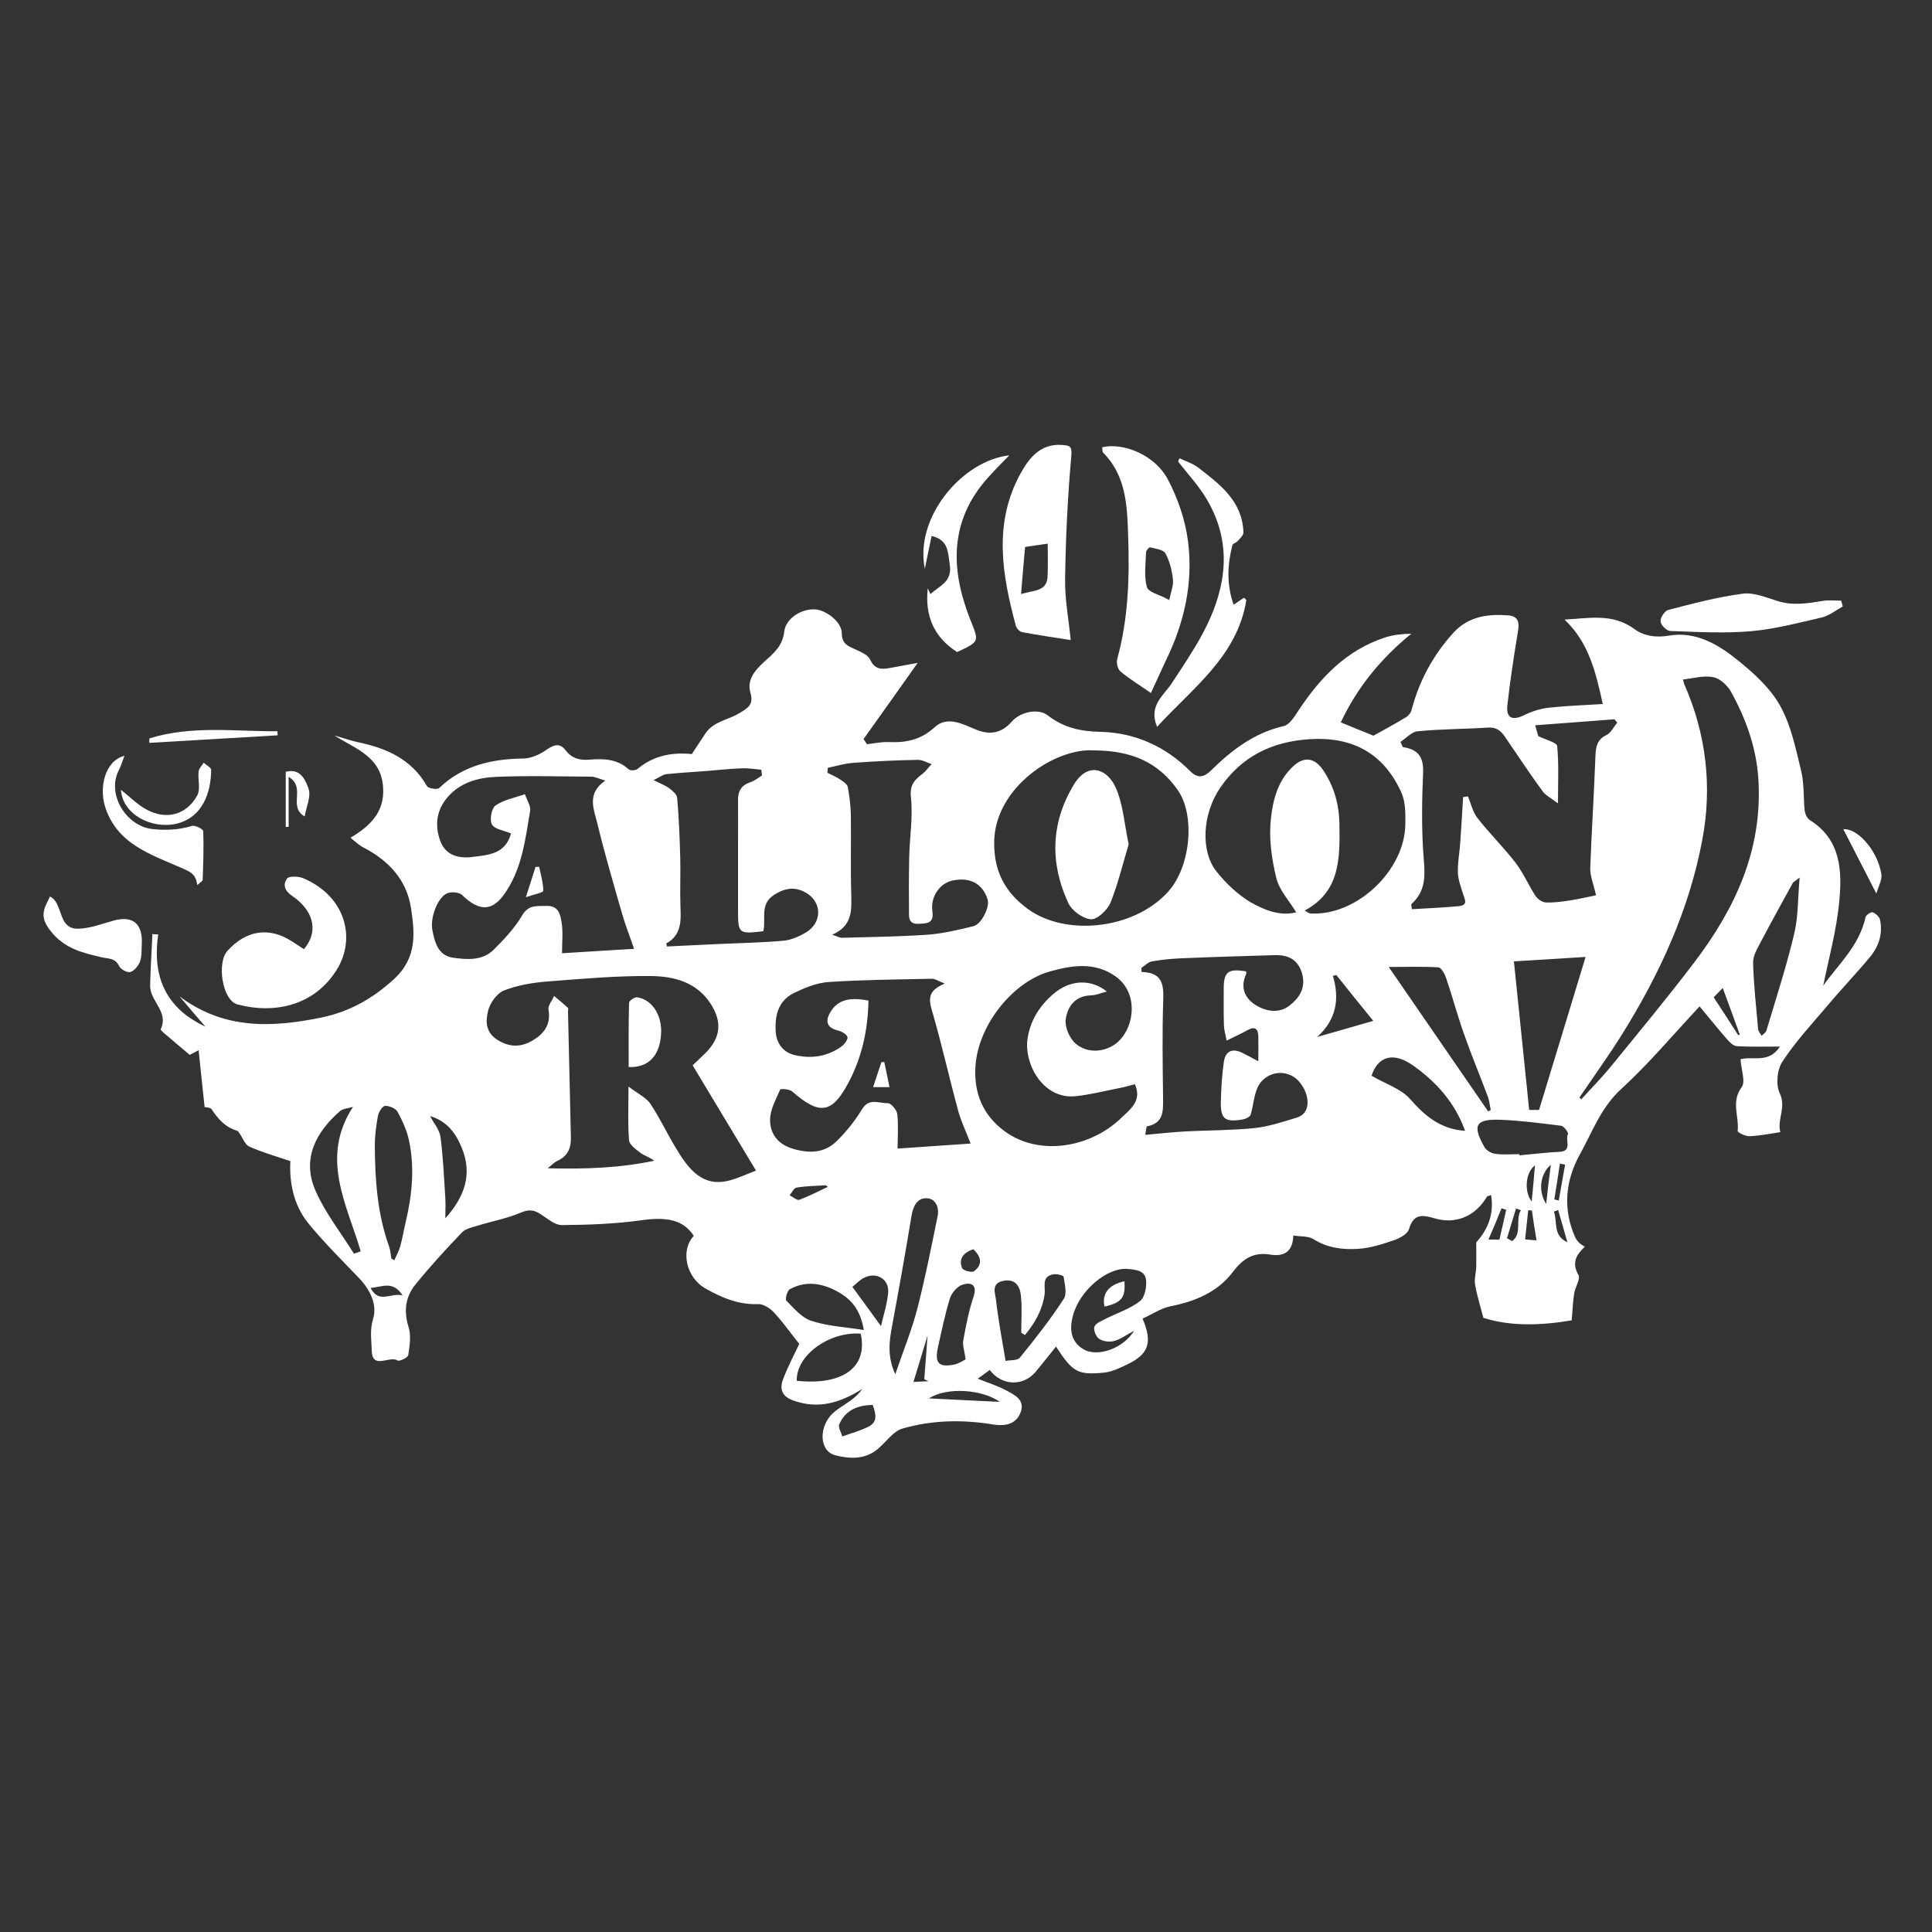 <?xml version="1.0" encoding="UTF-8"?> <svg xmlns="http://www.w3.org/2000/svg" xmlns:xlink="http://www.w3.org/1999/xlink" version="1.1" id="Layer_1" x="0px" y="0px" viewBox="0 0 1000 1000" style="enable-background:new 0 0 1000 1000;" xml:space="preserve"><rect x="0" y="0" width="1000" height="1000" fill="#333333" stroke="none"/> <path style="fill:#FFFFFF;" d="M81.9,483.6c-2,13.8-0.3,26.8,9.3,37.2c4.1,4.5,9.5,7.9,15.1,10.6c-4.5-5.2-9-10.5-13.4-15.7 c23.1,17.4,48.2,16.2,73.8,10.9c14.2-3,26.2-9.7,37.2-19.8c12.1-11.1,10.8-23.9,8.8-37c-2.3-14.6-11.7-24.5-24.7-31.2 c-2.3-1.2-4.2-3.1-6.6-5c10.4-6.1,17.7-13.5,16.9-25.9c-0.9-16.1-14.2-20-25.2-27c4,1.1,7.9,2.5,11.9,3.4c14.9,3.1,28,8.7,36,22.8 c0.7,1.2,5.3,1.9,6.3,1c12.3-11.8,27.4-15.1,43.8-15.3c4.1-0.1,8.7-2.3,12.2-4.8c3.9-2.7,6.8-3,9.5,0.6c3.2,4.2,7.3,5.2,12.4,4.8 c7.2-0.6,14.3-0.4,20.2,5c0.8,0.8,3.6,0.6,4.6-0.2c8.3-7,17.9-8.7,28.1-7.7c2.5-3.8,4.8-7.4,7.2-10.9c4.1-6,11.4-6.7,17.1-10.1 c4.5-2.7,7.9-4.4,6-10.8c-2-6.8,2.7-11.9,7.3-16.1c4.8-4.3,9.4-8.1,10.2-15.4c0.8-6.9,8.7-11.9,15.9-11.6 c5.7,0.3,13.9,6.5,13.9,12.3c0,5.8,3.4,6.7,7.2,8.5c2.8,1.3,6.4,2.8,7.5,5.2c2.7,6,7.1,4.9,11.6,4.1c4-0.7,8-1.5,13-2.4 c-9.8,13.9-18.9,26.6-28,39.4c0.6,0.9,1.1,1.8,1.7,2.7c3.8-0.4,7.7-1.3,11.4-1.1c9,0.4,16.6-1.2,23.7-7.7c6.5-6,14.3-1.7,21.3,1.2 c7.5,3.1,13.4,1.8,18.7-4.2c4.2-4.8,13.4-7,18.4-3.2c8.3,6.4,16.9,8.4,27.5,8.6c17.7,0.4,33.7,7.6,46.4,20.4 c4.3,4.3,7.6,2.6,10.7-0.4c10.8-10.6,22.4-19.5,37.7-23c3-0.7,5.6-5,7.7-8.2c11.2-16.9,24.7-31.1,44.6-37.6c4.2-1.4,8.8-1.9,13.7-2 c-15.6,12.7-27.9,27.6-36.5,45.9c6.2,2.6,11.6,4.7,16.9,6.9c5.6-3.1,11.3-6.2,16.9-9.6c1.2-0.7,2.4-2.2,2.8-3.6 c3.9-15.1,11.1-28.4,21.6-40c7.7-8.5,17.7-9.9,28.4-9.1c5.3,0.4,5.9,3.7,5.1,8.3c-2.1,12.7-4.1,25.5-5.5,38.4 c-0.7,6.5,2.7,7.9,8.6,5c4-2,8.5-3.4,12.9-3.9c9-1,18.2-1.3,27.9-1.9c-3.6-16.2-7.1-31.7-19.8-43.7c12.7-0.7,24.9-3.4,36.2,4.9 c4.7,3.5,11,4.6,17.8,3.4c14.1-2.4,25.8,4.7,36,13c8.3,6.7,16.7,14.4,21.7,23.5c5.6,10.1,8,22.2,10.8,33.6 c1.6,6.6,1.1,13.7,1.8,20.5c0.2,1.7,1.3,4,2.7,4.9c16.1,10.1,16.7,26.2,15.2,42c-1.4,15.2-5.6,30.2-8.3,43.7 c7.1-10.3,18.6-20.3,21.9-35.5c0.2-1.1,2.9-2.8,3.7-2.5c1.6,0.6,3.5,2.4,3.8,3.9c1.5,7.1-0.6,13.6-5,19 c-7.1,8.6-14.9,16.7-22.1,25.3c-8.1,9.5-16.7,18.8-23.5,29.2c-2.7,4.1-3.4,11.9-1.3,16.3c3.5,7.3-1.5,13.6,0.3,20.1 c-5.3,0.8-10.7,1.9-16,2.1c-2.1,0.1-6.2-2-6.1-2.7c0.9-7.4-3.6-15.1,2.1-22.7c2.1-2.9-0.3-9.1-0.6-14.4c5.8-1.9,14.5,2.5,20.4-6.6 c-8.2,0-15.3,0.2-22.3-0.2c-1.8-0.1-3.7-2-5.1-3.6c-4.5-5.1-8.7-10.4-14.2-17c-13.8,14.8-26.3,29.7-40.6,42.8 c-10.5,9.6-14.9,22.2-21.3,33.7c-7.5,13.4-9.1,28.4-2.4,43.2c0.5,1,1.3,2,2.1,2.8c0.7,0.7,1.6,1.1,2.8,1.9 c-4.5,4.2-6.9,8.4-3.3,14.6c1.2,2-1.7,6.3-2.2,9.5c-0.7,4.3-0.8,8.8-1.3,14c-15.6,2.7-31.9,3.2-45.7-1.3c-1.7-6.5-3.4-11.8-4.3-17.2 c-0.5-2.9,0.5-6.1,0.6-9.2c0.1-3.6,0-7.1,0-12.7c5-5.4,9.5-13.5,7.7-24.4c-1.3,0.4-1.9,0.5-2.1,0.7c-5.9,10.1-16,14.6-27.2,11.3 c-6.4-1.9-10.9-2.4-13.2,5.6c-0.7,2.4-4.6,4.6-7.4,5.6c-6.1,2.1-12.5,4.2-18.9,4.6c-7.9,0.5-15.9-0.4-23.1-5 c-2.7-1.7-6.8-1.3-10.5-1.9c-0.2,7.9-4.3,11.1-11.8,9.9c-8.7-1.5-14.2,2-19.6,9.1c-7.8,10.3-19.4,15.1-32,17.6 c-5.1,1-9.7,4.2-14.6,6.4c5.3,12.5,3.1,18.4-7.9,23.7c-3.9,1.9-8.1,3.9-12.3,4.3c-13.4,1.3-16.1-0.4-24.6-13.5 c-3.6,4.4-7,8.8-10.5,13c-6.5,7.7-17.5,7.4-23.8-0.9c-1.9,1.4-3.8,2.8-6.2,4.5c5.1,2.1,10.1,3.6,14.6,6c4.4,2.4,10.1,4.9,7.5,11.6 c-2.5,6.4-8.5,7-14.2,6.1c-15.8-2.6-31.5-2.3-46.8,2.1c-5,1.4-8.7,7.2-13.1,10.8c-6.6,5.4-14.7,4.9-21.9,3c-7.6-2-8.6-13.1-2.3-20.5 c2.8-3.2,6.9-5.2,10.4-7.8c2.2-1.7,4.4-3.5,6-6c-11.2,7.1-22.6,10.7-35.7,6c-5.9-2.1-7.1-5.9-5.4-10.7c2.5-6.7,5.9-13.1,8.5-18.6 c-4.4-5.5-8.4-11.2-13.2-16.4c-2-2.1-5.4-4.3-8.1-4.2c-10.1,0.4-18.8-3.3-27.1-8c-10.3-5.7-13.2-19.9-6.2-27.3 c-5.3-8.3-14-10-27.1-8.1c-13.6,1.9-27.5,2.4-41.3,2.5c-3.6,0-7.3-3.4-10.8-5.6c-3.4-2.2-6-2.7-10.2-0.9c-7.2,3.1-15.2,4.5-22.8,6.9 c-2.7,0.8-6,1.5-7.8,3.4c-8.3,8.7-16.5,17.6-24.1,27c-5.2,6.4-6.1,13.8-3.5,22.1c1.4,4.4,0.5,9.7-0.2,14.4c-0.2,1.3-4.6,3.4-5.5,2.8 c-4.2-2.8-13.2,5.2-13.4-5.4c-0.1-5.3-1.1-10.2,0.7-16.1c2.3-7.3-1.5-15.2-7.3-21.2c-8.9-9.3-18.1-18.4-26.2-28.3 c-7.8-9.6-9.9-21.5-9.3-32.2c-7.7-2.6-14.7-4.6-21.2-7.5c-2.3-1-3.5-4.6-5.2-7c-0.3-0.5-0.7-1.1-1.1-1.2c-6.1-1.8-9.9-6-13.2-11.1 c-0.7-1.1-3.1-1-3.7-1.2c-1-9.8-2-19.2-3.1-29.4c-1.5,0.8-3.6,1.9-4.6,2.4c-4.3-3.7-8.7-7.3-13-11c-0.8-0.7-2.2-1.9-2-2.3 c4.3-9.1-5.7-14.6-5.5-22.6c0.2-8.9,0.8-17.8,1.2-26.7C79.9,483.7,80.9,483.6,81.9,483.6z M391.3,605.9 c-11.5-19.1-21.9-36.4-32.8-54.5c1.4-1.3,4.3-4,7.1-6.8c7.5-7.8,8.2-15.8,2.2-25.1c-7.2-11.1-18.8-14.1-30.4-14.3 c-18-0.2-36,1.4-53.9,2.8c-7.7,0.6-15.6,1.9-22.7,4.7c-3.7,1.5-7.2,6.5-8.2,10.6c-1.2,5.1-1.5,10.8,4.8,14.9 c6.5,4.1,12.4,3.8,18.2,0.4c5.8-3.4,9.7-8.2,8.3-16c-0.4-2.1,1.9-4.7,2.9-7.1c2.4,2,4.8,4,7.1,6.1c0.4,0.4,0.1,1.4,0.1,2.2 c0.5,21.8,1,43.5,1.5,65.3c0.1,5.4-1.9,9.5-7.1,11.8c-1.3,0.6-2.3,1.7-4.9,3.8c19.9,0.5,37.6-0.2,55.1-3.9c-2.4-1.9-5.1-2.6-7.1-4.1 c-2.4-1.8-5.7-4.2-5.9-6.5c-0.7-8.3-0.3-16.7-0.3-27.8c5,3.8,9.2,5.7,11.4,9c4.8,7.2,8.5,15.2,13,22.6c6.6,11.1,13.9,20.7,27.9,17 C382.4,609.7,386.8,607.6,391.3,605.9z M724.9,384c0.4,0.9,0.8,1.8,1.2,2.7c8,1.1,10.8,5.3,10.5,13.2c-0.6,13.4-0.8,26.9,0,40.2 c0.6,10,2.8,19.9-6,27.8c-0.3,0.3,0.1,1.4,0.2,2.7c8.2-0.5,16.3-0.8,24.4-1.6c5-0.5,2.8-3.8,2-6.5c-1.1-3.6-2.5-7.3-2.6-10.9 c-0.2-5.1,0.9-10.2,1.2-15.3c0.6-7.9,1-15.8,1.5-23.7c0.8-0.1,1.7-0.3,2.5-0.4c1.6,3.8,2.5,8.2,5,11.3c6.2,7.9,13.5,15.1,19.6,23 c4,5.2,6.7,11.5,10.3,17.1c1.1,1.7,3.5,3.4,5.3,3.5c4.1,0.2,8.3-0.4,12.4-1c5.1-0.8,10.2-2,13.7-2.7c-1.3-5.9-3.1-10-3-14 c0.7-19.4,2-38.9,2.7-58.3c0.2-4.9,1-8.4,5.8-10.7c2.3-1.2,3.7-4.2,5.5-6.4c-0.5-0.6-1-1.1-1.5-1.7c-13.5,1-27,2.1-41,3.1 c1,3.4,1.5,5.2,1.6,5.6c4.1,2,9.6,3.3,9.8,5.2c0.9,9.4,0.4,19,0.4,29.6c-3.7-2.8-6.4-4.1-8-6.3c-6.7-9.2-13-18.7-19.4-28.1 c-2.2-3.2-4.5-5.1-8.9-4.8c-12.1,0.8-24.2,0.7-36.3,1.9C730.8,378.7,727.9,382,724.9,384z M264.5,431.4c-3.8-1.6-8.6-2.2-9.9-4.7 c-1.3-2.4-0.2-8.3,1.9-9.8c4.4-3,10-4,15.2-5.8c1,2.9,3.1,6,2.7,8.6c-2.4,14.1-4,28.4-11.9,40.9c-6.9,11.2-13.9,11.8-23.4,2.6 c-1.5-1.4-5.3-1.7-7.5-0.9c-4.8,1.8-9.1,12.4-7.8,19.1c1.2,6.3,3,13.2,10.6,14.3c7.2,1,15.2,1.7,21.1-4.1 c5.4-5.4,10.9-11.2,14.7-17.7c3.4-5.9,8-4.8,12.8-5c6.2-0.2,7.1,4.7,7.7,8.7c0.8,4.8,0.2,9.9,0.2,15.8c12.9-0.8,24.9-1.5,37.3-2.3 c-2-5.9-4.2-11.4-5.9-17.1c-4.6-16-9.3-32-13.2-48.1c-1.7-7.1-5.6-15.1,4.2-21.9c-3.5-1-5.4-2-7.3-2c-16.4-0.1-32.9-0.6-49.3,0.1 c-9.2,0.4-18.5,2.9-25,10.5c-5.8,6.7-6.8,14.6-3.8,22.7c2.9,7.8,10.1,9.2,17.1,8.2C252.8,442.5,261.6,442.1,264.5,431.4z M489,509.1 c-3.7-1.5-5.2-2.6-6.7-2.5c-17.8,0.4-35.7,0.5-53.5,1.7c-6.1,0.4-12.3,3-17.9,5.7c-8.1,4-9.9,11.6-9.4,20c0.4,6.2,4,10.6,9.4,12 c8.8,2.2,17.6,1,25.1-4.7c1.4-1.1,3.1-3.7,2.6-4.7c-0.7-1.5-3-2.7-4.8-3.2c-5.5-1.3-7-4.5-4-9.5c3.6-6.1,9.4-8,19.7-6 c-0.2,15-3.4,29.5-10.4,42.6c-8.6,16.2-15.1,16.6-29,4.5c-1.4-1.3-6.1-1.6-6.3-1c-2.2,5.1-5.3,10.5-5.2,15.8 c0,7.1,4.1,12.5,11.8,14.8c8.4,2.5,16.3,2.3,22.6-3.9c5-4.9,9.6-10.6,13.2-16.6c3.7-6.1,8.9-2.9,13.3-3.1c1.6-0.1,4.6,3.4,4.9,5.5 c0.7,5.7,0.2,11.5,0.2,18c12.2-0.8,25.5-1.8,37.8-2.6c-2.6-6.7-5-11.6-6.4-16.8c-4.7-17.3-8.6-34.8-13.6-52 C480.5,516.8,480.5,512.6,489,509.1z M670.9,472.2c-3.7-6.1-8.8-11.5-10.3-17.8c-2.4-9.9-3.9-20.4-2.8-30.4 c1-9.9,3.6-20.2,11.8-27.6c5.5-5,10.9-4.1,15.1,2c6,8.8,8.5,18.3,8.6,28.9c0.2,17.3,0.3,34.2-18,44c1.2,0.6,2,1.4,2.9,1.5 c23.7,1.5,48.9-22,49.2-46.2c0.1-5.5,0.1-11.7-2.1-16.5c-9.1-20-25-28.9-47.3-27.5c-19.7,1.2-35.4,9-46.4,25.1 c-9.3,13.6-10.3,32.8-2,43.3c4.9,6.2,11,12,17.7,16C654.4,471,662.6,474.4,670.9,472.2z M566.3,388.4c-20.2-1.4-51,19.1-51.7,46.8 c-0.4,16.1,6,26.9,17.3,35.2c19.3,14.2,54.4,11,72.4-8.5c12.1-13,14.5-40.1,5.2-53.1C599.6,394.7,585.9,388.5,566.3,388.4z M645,502.8c0,0.5,0.2,1,0,1.4c-3.2,6.8-0.7,12.5,4.9,16c5.5,3.4,12.3,4.6,17.9,0c5.1-4.1,8.2-9.3,6.1-16.5 c-2.3-7.5-7.6-9.6-14.7-9.3c-15.8,0.5-31.7,0.9-47.5,1.6c-5.1,0.2-10.3,0.7-15.4,1.6c-2,0.3-3.7,2.2-5.5,3.4c0,0.7,0,1.4,0.1,2.1 c10.4,0.2,11.5,6.1,11.2,14.3c-0.6,16.9-0.3,33.8-0.1,50.7c0,6.6,0.6,13.2-8.3,14.9c-0.4,0.1-0.5,2.2-0.9,4.4 c7.4-0.7,14.2-1.4,21-1.8c11.8-0.6,23.8-0.5,35.5-1.7c7.4-0.8,14.6-3.2,21.8-5.4c5.7-1.7,6.4-7,5.2-11.5c-0.9-3.5-3.5-7.5-6.5-9.5 c-6.1-3.9-13.3-2.2-17.3,2.8c-3.3,4.1-3.5,10.7-5,16.1c-0.2,1.6-2.4,2.7-4.7,3.1c-8.9,1.4-11.1-0.4-10.9-9.5 c0.2-6.9,0.6-13.8,1.6-20.6c0.8-5.1,4.1-7,9.2-4.6c2.5,1.2,5,2.6,8.6,4.5c0-5.3,0.1-9.2,0-13.1c-0.2-4.3-2.3-4.9-5.8-2.9 c-3.1,1.8-6.4,3.2-10.6,5.3c-0.6-3.2-1.3-5.4-1.4-7.7c-0.2-6.5-0.1-12.9-0.1-19.4C633.4,503,635.8,501.2,645,502.8z M817.5,568.1 c0.3,0.3,0.7,0.6,1,0.9c5.1-5.7,10.5-11.1,15.3-17c14.5-17.8,29.2-35.5,43.1-53.8c21-27.6,35.2-57.7,33.3-93.8 c-0.9-16.9-6.3-31.9-14.2-46.3c-1.8-3.3-5.7-6.9-9.2-7.6c-4.9-1-10.3,0.6-15.7,1.2c0.2,0.7,0.4,1.7,0.7,2.5 c11.4,25.9,14.5,53.1,9.3,80.5c-6.8,36.4-22.2,69.8-41.8,101.1C832.4,546.8,824.8,557.3,817.5,568.1z M572.9,513.2 c-3,0.8-5.6,1.9-8.2,2c-8.4,0.2-12.2,6-13.1,12.5c-0.5,4,2.1,10,5.3,12.6c5.8,4.8,13.8,4.4,19.8,0.5c10-6.6,13.8-26.2,0.6-35.5 c-10.7-7.5-22.3-5.7-33.8-2.5c-19.2,5.3-37.2,27.7-38.6,49c-0.9,13.7,3.6,25.3,15.2,33.8c18,13.1,44.5,8.4,60.4-7.1 c4.1-4,10.9-8.6,6.9-17.3c-2.9,0.7-5.7,1.6-8.6,2.1c-7.4,1.5-14.7,3.3-22.1,4.1c-17,1.7-26.6-16.9-24.9-29.3 c1.3-9.7,6.1-17.3,13.4-23.6C553.7,507.1,564.5,506.5,572.9,513.2z M428.5,397.4c-0.1,0.9-0.2,1.7-0.2,2.6c2.3,1.2,4.7,2.2,6.8,3.6 c1.5,1,3.4,2.3,3.7,3.7c0.9,4.8,1.5,9.7,1.6,14.5c0.2,13.7-0.2,27.5,0.2,41.2c0.2,8.3,0.6,16.3-9.9,20.8c2.8,0.9,3.9,1.6,5,1.6 c14.8-0.4,29.7-0.6,44.5-1.6c7.9-0.6,15.8-2.5,23.6-4.4c4.2-1,8.6-9.9,7.4-13.8c-2.5-8.1-9-11.7-17.9-9.9c-6.7,1.3-11.8,8.2-10.7,16 c0.6,4.3-0.8,6-4.5,6.3c-3.3,0.2-7.5,1.1-7.6-4.4c-0.1-9.9-0.1-19.9,0.1-29.8c0.2-10.3,2-20.8,0.9-31c-0.7-6.5,1.8-9.1,5.9-12.2 c1.8-1.4,3.2-3.4,4.8-5.1c-2.4-0.8-4.9-2.3-7.3-2.2c-10.9,0.2-21.7,0.7-32.6,1.5C437.7,395,433.1,396.5,428.5,397.4z M394.4,401.4 c-0.1-1-0.2-2-0.4-3c-3.4-0.3-6.9-0.9-10.3-0.7c-6.1,0.2-12.2,0.9-18.4,1.4c-6.8,0.5-13.6,0.9-20.4,1.6c-1.7,0.2-3.4,1.5-6.6,3.1 c4,2,6.3,2.8,8.2,4.3c1.7,1.3,3.9,3.1,4,4.9c0.9,10.3,1.3,20.6,1.6,31c0.2,8.4-0.2,16.9,0.1,25.3c0.3,7.5,0.5,14.7-7.3,19 c-0.1,0.1,0.2,0.9,0.3,1.6c9-0.4,18.1-0.9,27.2-1.3c11.1-0.5,22.2-0.7,33.3-1.7c3.9-0.4,8-2.2,11.5-4.3c8.2-4.9,8.4-15.2,0.5-20.2 c-5.7-3.6-11.3-3-17.2,0.9c-7.4,4.9-3.9,12.5-5.4,18.7c-12.8,1.5-13.1,1.3-13.1-10.9c0-11.4,0-22.8,0-34.3c0-7.5,0.1-15,0-22.5 c-0.1-4.7,1.6-7.8,6.3-9.4C390.6,404.2,392.4,402.6,394.4,401.4z M783.6,497.6c2.7,26,5.3,51.4,7.9,76.9c1.6,0,3.7,0,5.1,0 c8-26.3,16-52.4,24.1-79.2C807.8,496.1,795.8,496.9,783.6,497.6z M770.3,575.3c0.4-0.3,0.9-0.5,1.3-0.8c-0.5-2.3-0.7-4.7-1.5-6.9 c-4.1-10.9-8.6-21.7-12.4-32.6c-3.4-9.6-6-19.4-9.3-29.1c-0.7-2-2.5-5.1-3.9-5.2c-8-0.5-16.1-0.2-25.7-0.2 C736.6,526.4,753.4,550.8,770.3,575.3z M202.6,651.4c0.5,0.3,1,0.6,1.5,0.9c1.1-2.5,2.5-5,3.2-7.7c1.1-4,1.7-8.1,2.7-12.1 c3.3-14,4.7-28.1,1.7-42.2c-1.1-5.1-3.4-10.2-5.9-14.8c-1-1.8-4.3-3.2-6.5-3.1c-1.4,0.1-3.3,3.2-3.7,5.3c-0.9,5-1.6,10.1-1.6,15.1 c0.1,17.9,1.3,35.6,7.5,52.7C202.1,647.4,202.2,649.4,202.6,651.4z M463.4,711.3c4.1-12,8.4-22.6,11.3-33.5 c4.1-15.9,7.3-32.1,10.6-48.3c0.9-4.4-0.9-9.2-5.8-9.3c-4.8-0.1-6.9,4.2-7.7,9.1c-3.1,18.9-6.5,37.8-10,56.7 C460.2,694.3,459.2,702.2,463.4,711.3z M931.5,454.2c-2.6,2.1-3.3,2.3-3.6,2.9c-5.6,10.2-11.2,20.3-16.6,30.6 c-1.8,3.4-4,7.1-3.9,10.6c0.3,11.5,1.6,23,2.6,34.4c0.1,1.2,1.2,2.3,1.8,3.4c0.9-0.9,2.2-1.6,2.5-2.7c5-16.7,10.4-33.3,14.4-50.2 C930.8,474.5,930.5,465.2,931.5,454.2z M587,688.8c-3.8,2-6.9,4.4-10.4,5.3c-2.4,0.7-5.8,0.2-7.8-1.2c-1.6-1.1-3-4.8-2.3-6.3 c0.9-1.9,3.9-3,6.2-4.2c5.8-2.9,12.3-5,17.3-8.9c2.5-1.9,3.6-7.3,3.2-10.9c-0.5-4.9-4.9-5.4-9.6-5.8c-10.4-0.9-24.7,11-28.2,24 c-2,7.3-1.1,13.5,5.1,17.4C568,702.9,581.6,697.8,587,688.8z M530.5,691c-0.6-0.4-1.3-0.8-1.9-1.2c0-6.4,0.5-12.9-0.2-19.3 c-0.5-4.9-3-8.8-9.2-7.5c-6.3,1.3-4.1,6.3-3.7,9.6c1.2,10.6,3.2,21.1,5,31.8c2.5-0.5,6.2-0.1,7.4-1.7c8-9.8,15.8-19.8,22.7-30.4 c1.8-2.7,0.5-7.7-0.1-11.5c-0.1-0.7-3.8-1.6-5.5-1.2c-6.1,1.3-3.8,6.4-4.3,10.3C539.5,678.2,535.6,684.9,530.5,691z M183.2,648.9 c1.2-0.4,2.3-0.8,3.5-1.2c-7.1-24.3-21.2-48.3-4-74.8c-2.8,0.9-5.2,0.9-6.7,2.2c-12.3,10.7-20,24.6-12.7,41.2 C168.4,627.9,176.5,638.1,183.2,648.9z M786.4,597.4c0,0.2,0,0.4,0.1,0.6c6.8-0.6,13.6-1.5,20.5-1.8c7.2-0.3,2.9-6.2,4.6-9.2 c0.4-0.6-2.1-4.1-3.5-4.3c-10.4-1.3-20.9-2.7-31.4-3.1c-13-0.5-14.8,2.8-8.3,14.2c1,1.7,3.5,3.2,5.5,3.4 C777.9,597.8,782.2,597.4,786.4,597.4z M709.9,556.8c7.2,4.2,15.3,6.7,20.1,12.2c7.8,8.9,15.9,15.5,28.3,16.3 c-5.2-14.6-14.9-25.3-26.9-33.8C721.1,544.2,713.2,546.8,709.9,556.8z M447.1,688.4c-1.8-10.9-6.9-16.3-14-20.1 c-7.9-4.2-16.1-5.5-24.3-1c-1.4,0.8-2.5,5.1-1.8,5.9c3.9,3.9,7.9,8.8,12.8,10.4C428.1,686.4,436.9,686.8,447.1,688.4z M412.4,714.7 c24.1,2.5,36.9-7.2,33.1-24.4C429.2,689.1,412,701.5,412.4,714.7z M499.8,703.6c-0.6-4.6-1.7-7.4-1.2-9.9c1.4-7.6,2.8-15.2,5.3-22.5 c2.1-6.4-1.4-7.6-5.6-6.3c-2.7,0.8-5.7,4.2-6.6,7.1c-2.6,8.3-4.3,16.8-6.2,25.3c-1.8,8.2,0.3,10.6,8.4,9 C496.5,705.7,499,704,499.8,703.6z M222.6,577.7c1.9,3.6,4.9,7,5.4,10.8c1.4,10.5,1.8,21.1,2.5,31.7c0.2,3.5,0,7,0,10.4 c9.9-11,14.2-22.8,8.5-36.5C235.9,586.3,231,580.1,222.6,577.7z M681.8,536.7c10.5-3,19.8-5.6,29-8.3c-6.3-7.7-12.7-15.7-19.1-23.7 c-0.6,0.1-1.2,0.3-1.8,0.4C693.5,517.2,691.6,527.9,681.8,536.7z M456,686.4c1.1-5,3.1-11,3.7-17.2c0.7-7.2-6.2-11.2-12.7-7.7 c-2.4,1.3-4.3,3.4-5.8,4.6C446.4,673.2,451.1,679.6,456,686.4z M451.7,727.2c-7.9,0.1-14.2,2.8-17.3,10c-0.7,1.6,1,4.2,1.6,6.3 c4.6-1.7,9.3-2.9,13.6-5.1C454.5,735.9,453.3,731.6,451.7,727.2z M480.8,723.8c13.3,0.7,24.6,1.2,36.7,1.8 C508.3,719.1,490.2,717.8,480.8,723.8z M503.8,646.6c-5,1.7-7.8,4.8-5.8,9.8c0.5,1.2,4.9,2.4,6.1,1.6 C508.5,654.8,508.2,650.8,503.8,646.6z M428.5,614.3c-0.4-0.3-0.7-0.5-1.1-0.8c-5.1,0.3-10.2,0.4-15.1,1.2c-1.4,0.2-2.4,2.6-3.6,4 c1.7,0.8,3.8,2.8,5.1,2.3C418.8,619.1,423.6,616.6,428.5,614.3z M899.7,535.8c0.3-0.1,0.5-0.2,0.8-0.3c-2.8-7.6-5.5-15.3-8.8-24.1 c-2,2-3.4,3.5-4.7,4.8C891.6,523.2,895.7,529.5,899.7,535.8z M770.4,641.6c2.5,0,4.3,0,5.7,0c1.3-5.5,2.4-10.5,3.5-15.4 c-0.8-0.3-1.6-0.5-2.4-0.8C775.1,630.7,772.9,635.9,770.4,641.6z M472.8,715.3c3.4-0.2,5.6-0.3,7.8-0.4c-0.7-0.3-1.5-0.7-2.2-1 c0.5-7,1.1-14,1.7-22.6C477.5,699.8,475.4,706.9,472.8,715.3z M208.4,670.5c-5.2-8-10.7-4.2-16.6-3.9 C196.2,675.1,202.2,668.9,208.4,670.5z M802.7,602.9c-5.7,4.8-6.6,13.9-2.4,20.2C801,616.3,801.8,610.1,802.7,602.9z M792.9,626.6 c-0.6-0.1-1.3-0.2-1.9-0.2c-0.5,5-1.1,10-1.6,15.1c1.7,0.2,3.4,0.3,5.9,0.5C794.3,636.1,793.6,631.4,792.9,626.6z M780,640.9 c0.9,0.5,1.8,1,2.7,1.5c5.3-3.9,1.5-11.2,4.5-16c-0.8-0.3-1.6-0.6-2.5-0.9C783.1,630.7,781.6,635.8,780,640.9z M794.5,603.2 c-5.1,3.7-5.6,13.9-1.7,18.7C793.4,616,793.9,610.1,794.5,603.2z M806.5,626.3c-0.7,0.3-1.5,0.6-2.2,0.8c2,5.4-0.8,12.3,7,15.9 C809.7,637.5,808.1,631.9,806.5,626.3z M804.5,620.8c0.8,0.2,1.5,0.4,2.3,0.6c1.1-6.2,2.2-12.4,3.3-18.6c-0.9-0.2-1.8-0.3-2.7-0.5 C806.5,608.5,805.5,614.7,804.5,620.8z"></path> <path style="fill:#FFFFFF;" d="M595.7,358.7c-5.7-4-11-7.2-15.7-11.1c-1.5-1.2-2.3-4.6-1.7-6.6c5.8-21.1,6.4-42.7,5.6-64.4 c-0.5-15.1-1.1-30.4-12.9-42.3c-0.6-0.6-0.3-1.9-0.5-2.8c11.1-2.6,27.3,4.1,33.9,16.5c5.2,9.8,9.1,21.1,10.5,32.1 c2.8,21.5-1.9,42.3-11.5,61.9C600.8,347.6,598.2,353.3,595.7,358.7z M605.2,310.6c0.8-4.1,2.3-7.5,1.9-10.8 c-0.5-4.6-1.7-9.4-3.9-13.4c-1.1-2-5.2-2.4-8-3.1c-0.4-0.1-2,1.6-2,2.5c-0.2,6-1.1,12.4,0.4,18c0.7,2.7,6.4,4,9.9,5.9 C603.9,309.9,604.2,310.1,605.2,310.6z"></path> <path style="fill:#FFFFFF;" d="M554.2,331.3c-9-1.4-17.1-2.6-25.1-4.1c-1.3-0.2-2.9-1.9-3.3-3.3c-7.1-26.3-11.7-52.8,2.2-78.4 c4.4-8,10.2-16,21.6-15.2c4,0.3,5.4,0.4,4.9,5.9c-1.9,21.1-2.9,42.2-3.2,63.4C551.1,310.3,553.2,320.8,554.2,331.3z M528.5,307.5 c6.5-2.1,13.2-1.2,13.7-8.8c0.3-5.6,0.1-11.3,0.1-17.3c-5.4,0.8-8.6,1.2-11.7,1.7C529.8,291.3,529.2,298.9,528.5,307.5z"></path> <path style="fill:#FFFFFF;" d="M157.3,491.3c8.5-10.1,3.9-20.9-6-27.5c-4.1-2.8-4.9-5.9-2.8-9c0.9-1.4,5.8-1.3,8.3-0.3 c22.1,9.3,27.5,31,17.7,47.1c-11.3,18.6-31.9,23.5-51.5,18.3c-8.1-2.1-10.8-21.7-5.3-27.7c9.5-10.6,21.4-12.7,33.3-5 C153.1,488.5,155.2,489.9,157.3,491.3z"></path> <path style="fill:#FFFFFF;" d="M610.5,237.2c3.3,1.6,7,2.7,9.8,4.9c11.3,8.7,22.8,17.4,23.3,33.5c0,1.5-1.8,3.1-3,4.5 c-0.7,0.8-2.5,1.2-2.7,2c-2.6,10.1-3.1,20.2,0.6,30.9c2.3-1.5,3.9-2.6,5.4-3.6c0.6,0.6,1.2,1,1.2,1.3c-4.8,29.1-27.6,45.2-46.2,65.5 c-4.6-10.9,3.4-16.2,7.5-22.4c10.8-16.5,22.1-32.4,25.9-52.5c2.9-15.5,0.1-29.7-7.7-42.9c-4.1-7-9.8-13-14.8-19.5 C610,238.4,610.2,237.8,610.5,237.2z"></path> <path style="fill:#FFFFFF;" d="M480.2,304.5c0.4,0.9,0.8,1.8,1.4,3c4.6-4.3,11.4-6.3,10-15.2c-1-6.5-0.6-12.8-9.4-14.9 c-1.3,6.1-2.5,12.1-3.5,17c-5.5-26.7,19.5-56.1,43.7-58.7c-4.2,4.3-7.7,7.8-11,11.5c-20,22.2-19.5,47.3-9.3,73.2 c4.6,11.7,5.3,11.5-6.7,17.1C483.2,329.7,478.7,318.6,480.2,304.5z"></path> <path style="fill:#FFFFFF;" d="M953.8,313.9c-3.6,2-7,4.8-10.9,5.7c-12.1,2.8-24.2,6-36.5,7.1c-13.9,1.2-27.9,0.4-41.9-0.1 c-1.9-0.1-4.9-3.1-5-5c-0.2-1.9,2.2-5.5,4-5.9c12.7-3.3,25.5-6.7,38.5-8.4c5.8-0.8,12.2,2,18.1,3.8c8,2.5,15.6,1.2,23.5-0.1 c3.1-0.5,6.3-0.1,9.4-0.1C953.3,312,953.5,312.9,953.8,313.9z"></path> <path style="fill:#FFFFFF;" d="M64.4,391.2c-1,2.7-1.8,5.4-3.1,7.9c-6,12.1,4,28.5,17.5,30c7.2,0.8,13.8,0.4,20.6-1.6 c1.6-0.5,5.7,1.6,5.8,2.7c0.3,8.4,0,16.8-0.3,25.2c0,0.7-1.3,1.3-2.8,2.7c-0.7-6-4-7-8.5-9c-15.7-6.9-33.4-12.4-39.3-31.9 C51.4,407.7,54.1,393.9,64.4,391.2z"></path> <path style="fill:#FFFFFF;" d="M25.9,464c1.4,1,1.6,1.1,1.8,1.3c4.7,4.8,3.1,15.3,12.4,15.4c6.2,0,12.5-2.5,18.7-4.2 c9.9-2.7,15.1,1.5,14.6,12.1c-0.2,3,0.1,6.2-0.9,9c-0.8,2.2-2.9,4.8-4.9,5.5c-1.6,0.5-5.1-1.3-5.9-3c-2.2-4.5-5.5-3.7-9.5-4.7 c-9.6-2.3-19.1-4.4-26.3-13.9C20.2,474.2,22.8,470.3,25.9,464z"></path> <path style="fill:#FFFFFF;" d="M62.6,408.8c4.5,3.5,8.4,7.6,13.2,10.2c10.2,5.6,20.8,2.8,26.3-7.3c1.8-3.3,0.2-8.3,0.7-12.4 c0.2-1.6,1.7-3,2.6-4.5c1.4,1.2,3.9,2.5,3.9,3.7c-0.1,11.6-4.3,24.4-17.7,27.8C78.6,429.4,63.4,421.6,62.6,408.8z"></path> <path style="fill:#FFFFFF;" d="M77.3,382.2c21.8-6.8,44.1-3.6,66.3-3.7c0,0.7,0.1,1.4,0.1,2.1c-22.1,1.3-44.3,2.6-66.4,3.9 C77.3,383.7,77.3,383,77.3,382.2z"></path> <path style="fill:#FFFFFF;" d="M954.1,429.2c6.7-0.7,17.4,10,19.7,23.2c0.5,3-1.6,6.5-2.6,10.1C964.8,450.1,959.3,439.4,954.1,429.2 z"></path> <path style="fill:#FFFFFF;" d="M147.9,428c0-9.5,0-19,0-28.5c7.7-2.1,10.3,4.5,11.8,8.7c1.4,3.9-1.1,9.2-2,14.4 c-8.9-5.2,1-14.9-8.3-20.5c0,9.7,0,17.8,0,25.9C148.9,428,148.4,428,147.9,428z"></path> <path style="fill:#FFFFFF;" d="M325.4,552.3c0-11.1-0.1-22.2,0.2-33.3c0-1,2.9-3,4.2-2.8c8.4,1.3,13.6,10.5,12.2,20.9 C340.8,547.2,335,552.7,325.4,552.3z"></path> <path style="fill:#FFFFFF;" d="M279.1,448.7c0.8,4.1,2.1,8.3,2.1,12.4c0,0.9-4.7,1.8-9,3.3c2.1-6.6,3.6-11.2,5-15.7 C277.8,448.7,278.5,448.7,279.1,448.7z"></path> <path style="fill:#FFFFFF;" d="M451.9,562.7c1.6-4.8,2.9-8.8,4.3-12.9c0.5,0,1-0.1,1.5-0.1c0.9,4.1,1.7,8.3,2.7,13 C457.4,562.7,455.3,562.7,451.9,562.7z"></path> <path style="fill:#FFFFFF;" d="M584.2,437c-2.9,9.6-5.4,20.2-9.4,30.2c-1.6,3.8-6.9,8.9-10.2,8.6c-4.2-0.3-9.9-4.5-11.7-8.5 c-9.6-20.7-9-41.6,3-61.3c7.3-12,17.4-8,21.7,1.9C581.3,416.3,581.9,426.1,584.2,437z"></path> <path style="fill:#FFFFFF;" d="M582,663.2c0.6,8.5-1.4,11-10.3,13.1C570.2,669.7,573.8,664.9,582,663.2z"></path> </svg> 